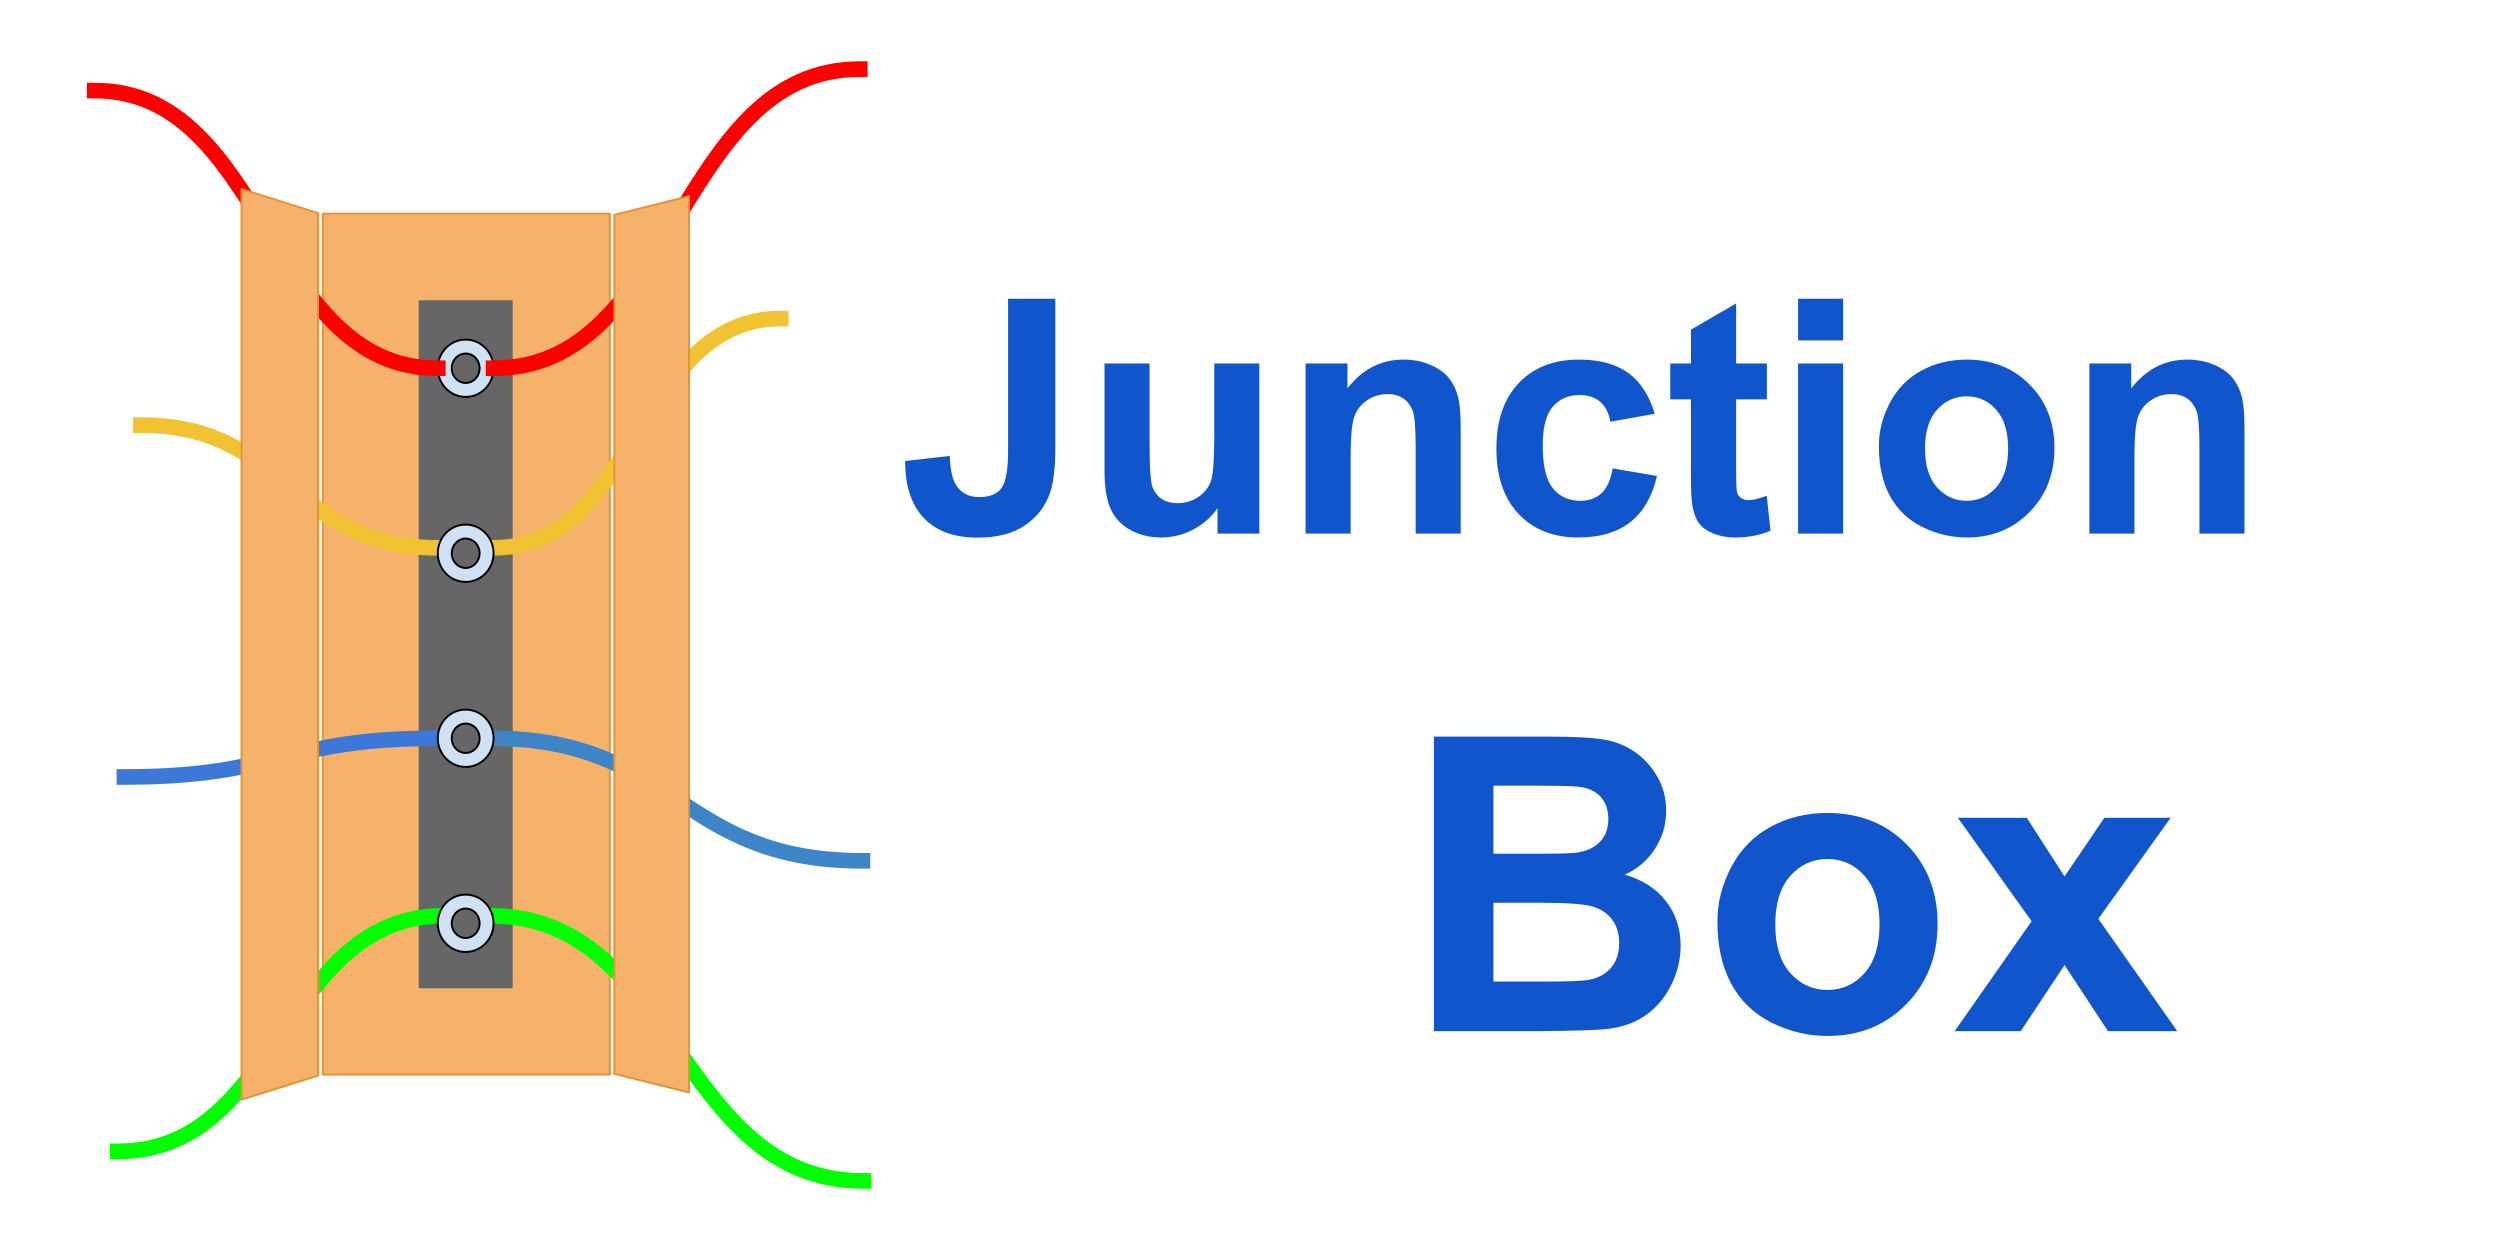 <svg version="1.1" viewBox="0.0 0.0 1280.0 640.0" fill="none" stroke="none" stroke-linecap="square" stroke-miterlimit="10" xmlns:xlink="http://www.w3.org/1999/xlink" xmlns="http://www.w3.org/2000/svg"><clipPath id="p.0"><path d="m0 0l1280.0 0l0 640.0l-1280.0 0l0 -640.0z" clip-rule="nonzero"/></clipPath><g clip-path="url(#p.0)"><path fill="#000000" fill-opacity="0.0" d="m0 0l1280.0 0l0 640.0l-1280.0 0z" fill-rule="evenodd"/><path fill="#000000" fill-opacity="0.0" d="m374.514 25.936l885.953 0l0 378.709l-885.953 0z" fill-rule="evenodd"/><path fill="#1155cc" d="m516.139 152.95l24.188 0l0 76.125q0 14.938 -2.625 22.969q-3.516 10.5 -12.797 16.859q-9.266 6.359 -24.438 6.359q-17.797 0 -27.406 -9.969q-9.594 -9.969 -9.672 -29.234l22.891 -2.625q0.406 10.328 3.031 14.594q3.938 6.484 11.969 6.484q8.125 0 11.484 -4.625q3.375 -4.641 3.375 -19.25l0 -77.688zm107.215 120.266l0 -13.047q-4.766 6.969 -12.516 11.0q-7.75 4.016 -16.359 4.016q-8.781 0 -15.766 -3.859q-6.969 -3.859 -10.094 -10.828q-3.109 -6.969 -3.109 -19.281l0 -55.125l23.062 0l0 40.031q0 18.375 1.266 22.531q1.266 4.141 4.625 6.562q3.375 2.406 8.547 2.406q5.906 0 10.578 -3.234q4.672 -3.234 6.391 -8.031q1.734 -4.812 1.734 -23.516l0 -36.75l23.047 0l0 87.125l-21.406 0zm124.512 0l-23.047 0l0 -44.469q0 -14.109 -1.484 -18.25q-1.469 -4.141 -4.797 -6.438q-3.312 -2.297 -7.984 -2.297q-6.0 0 -10.766 3.281q-4.75 3.281 -6.516 8.703q-1.75 5.406 -1.75 20.016l0 39.453l-23.062 0l0 -87.125l21.422 0l0 12.797q11.391 -14.766 28.703 -14.766q7.625 0 13.938 2.75q6.328 2.75 9.562 7.016q3.25 4.266 4.516 9.688q1.266 5.406 1.266 15.5l0 54.141zm99.34 -61.359l-22.719 4.094q-1.141 -6.797 -5.203 -10.234q-4.062 -3.453 -10.547 -3.453q-8.609 0 -13.734 5.953q-5.125 5.938 -5.125 19.875q0 15.516 5.203 21.922q5.203 6.391 13.984 6.391q6.562 0 10.75 -3.734q4.188 -3.734 5.906 -12.844l22.641 3.859q-3.531 15.578 -13.547 23.547q-10.0 7.953 -26.812 7.953q-19.109 0 -30.484 -12.062q-11.359 -12.062 -11.359 -33.391q0 -21.562 11.406 -33.578q11.406 -12.031 30.844 -12.031q15.922 0 25.312 6.859q9.391 6.844 13.484 20.875zm57.434 -25.766l0 18.375l-15.75 0l0 35.109q0 10.672 0.438 12.438q0.453 1.766 2.047 2.922q1.609 1.141 3.906 1.141q3.203 0 9.266 -2.219l1.969 17.875q-8.031 3.453 -18.203 3.453q-6.234 0 -11.25 -2.094q-5.0 -2.094 -7.344 -5.406q-2.328 -3.328 -3.234 -8.984q-0.734 -4.031 -0.734 -16.25l0 -37.984l-10.578 0l0 -18.375l10.578 0l0 -17.297l23.141 -13.453l0 30.75l15.75 0zm15.992 -11.812l0 -21.328l23.047 0l0 21.328l-23.047 0zm0 98.938l0 -87.125l23.047 0l0 87.125l-23.047 0zm41.348 -44.797q0 -11.484 5.656 -22.219q5.656 -10.75 16.031 -16.406q10.375 -5.672 23.172 -5.672q19.781 0 32.406 12.844q12.641 12.844 12.641 32.438q0 19.781 -12.766 32.781q-12.75 13.0 -32.109 13.0q-11.984 0 -22.859 -5.406q-10.859 -5.422 -16.516 -15.875q-5.656 -10.469 -5.656 -25.484zm23.625 1.234q0 12.969 6.141 19.859q6.156 6.891 15.188 6.891q9.016 0 15.125 -6.891q6.109 -6.891 6.109 -20.016q0 -12.797 -6.109 -19.688q-6.109 -6.891 -15.125 -6.891q-9.031 0 -15.188 6.891q-6.141 6.891 -6.141 19.844zm163.559 43.562l-23.047 0l0 -44.469q0 -14.109 -1.484 -18.25q-1.469 -4.141 -4.797 -6.438q-3.312 -2.297 -7.984 -2.297q-6.0 0 -10.766 3.281q-4.75 3.281 -6.516 8.703q-1.75 5.406 -1.75 20.016l0 39.453l-23.062 0l0 -87.125l21.422 0l0 12.797q11.391 -14.766 28.703 -14.766q7.625 0 13.938 2.75q6.328 2.75 9.562 7.016q3.25 4.266 4.516 9.688q1.266 5.406 1.266 15.5l0 54.141z" fill-rule="nonzero"/><path fill="#000000" fill-opacity="0.0" d="m709.751 316.71l498.047 0l0 297.354l-498.047 0z" fill-rule="evenodd"/><path fill="#1155cc" d="m734.173 377.153l60.281 0q17.906 0 26.688 1.5q8.797 1.484 15.734 6.219q6.953 4.734 11.578 12.609q4.625 7.859 4.625 17.625q0 10.594 -5.703 19.453q-5.703 8.844 -15.484 13.266q13.781 4.016 21.188 13.688q7.406 9.656 7.406 22.719q0 10.297 -4.781 20.016q-4.781 9.719 -13.062 15.531q-8.281 5.812 -20.406 7.141q-7.625 0.828 -36.734 1.031l-51.328 0l0 -150.797zm30.453 25.109l0 34.859l19.953 0q17.797 0 22.109 -0.516q7.828 -0.922 12.297 -5.391q4.484 -4.484 4.484 -11.781q0 -7.0 -3.859 -11.359q-3.859 -4.375 -11.469 -5.312q-4.531 -0.5 -26.031 -0.5l-17.484 0zm0 59.953l0 40.328l28.188 0q16.453 0 20.875 -0.922q6.797 -1.234 11.062 -6.016q4.266 -4.781 4.266 -12.812q0 -6.781 -3.297 -11.516q-3.281 -4.734 -9.516 -6.891q-6.219 -2.172 -27.0 -2.172l-24.578 0zm114.692 9.578q0 -14.406 7.094 -27.875q7.094 -13.484 20.109 -20.578q13.016 -7.094 29.062 -7.094q24.781 0 40.625 16.094q15.844 16.094 15.844 40.688q0 24.781 -16.0 41.094q-16.0 16.297 -40.266 16.297q-15.016 0 -28.656 -6.781q-13.625 -6.797 -20.719 -19.906q-7.094 -13.125 -7.094 -31.938zm29.625 1.531q0 16.266 7.703 24.906q7.719 8.625 19.031 8.625q11.312 0 18.969 -8.625q7.672 -8.641 7.672 -25.109q0 -16.047 -7.672 -24.688q-7.656 -8.641 -18.969 -8.641q-11.312 0 -19.031 8.641q-7.703 8.641 -7.703 24.891zm91.849 54.625l39.391 -56.266l-37.75 -52.969l35.281 0l19.344 30.031l20.359 -30.031l33.953 0l-37.031 51.734l40.422 57.5l-35.484 0l-22.219 -33.844l-22.422 33.844l-33.844 0z" fill-rule="nonzero"/><path fill="#f6b26b" d="m165.26 109.371l146.961 0l0 440.787l-146.961 0z" fill-rule="evenodd"/><path stroke="#e69138" stroke-width="1.0" stroke-linejoin="round" stroke-linecap="butt" d="m165.26 109.371l146.961 0l0 440.787l-146.961 0z" fill-rule="evenodd"/><path fill="#666666" d="m214.848 154.253l47.15 0l0 351.276l-47.15 0z" fill-rule="evenodd"/><path stroke="#666666" stroke-width="1.0" stroke-linejoin="round" stroke-linecap="butt" d="m214.848 154.253l47.15 0l0 351.276l-47.15 0z" fill-rule="evenodd"/><path fill="#cfe2f3" d="m224.139 188.542l0 0c0 -8.106 6.395 -14.677 14.283 -14.677l0 0c3.788 0 7.421 1.546 10.1 4.299c2.679 2.753 4.184 6.486 4.184 10.378l0 0c0 8.106 -6.395 14.677 -14.283 14.677l0 0c-7.889 0 -14.283 -6.571 -14.283 -14.677zm7.142 0l0 0c0 4.162 3.197 7.535 7.142 7.535c3.944 0 7.142 -3.374 7.142 -7.535l0 0c0 -4.162 -3.197 -7.535 -7.142 -7.535l0 0c-3.944 0 -7.142 3.374 -7.142 7.535z" fill-rule="evenodd"/><path stroke="#000000" stroke-width="1.0" stroke-linejoin="round" stroke-linecap="butt" d="m224.139 188.542l0 0c0 -8.106 6.395 -14.677 14.283 -14.677l0 0c3.788 0 7.421 1.546 10.1 4.299c2.679 2.753 4.184 6.486 4.184 10.378l0 0c0 8.106 -6.395 14.677 -14.283 14.677l0 0c-7.889 0 -14.283 -6.571 -14.283 -14.677zm7.142 0l0 0c0 4.162 3.197 7.535 7.142 7.535c3.944 0 7.142 -3.374 7.142 -7.535l0 0c0 -4.162 -3.197 -7.535 -7.142 -7.535l0 0c-3.944 0 -7.142 3.374 -7.142 7.535z" fill-rule="evenodd"/><path fill="#000000" fill-opacity="0.0" d="m252.706 188.542c46.874 0 70.311 -38.291 93.748 -76.583c23.437 -38.291 46.874 -76.583 93.748 -76.583" fill-rule="evenodd"/><path stroke="#ff0000" stroke-width="8.0" stroke-linejoin="round" stroke-linecap="butt" d="m252.706 188.542c46.874 0 70.311 -38.291 93.748 -76.583c23.437 -38.291 46.874 -76.583 93.748 -76.583" fill-rule="evenodd"/><path fill="#000000" fill-opacity="0.0" d="m252.706 280.485c36.764 0 55.146 -29.346 73.528 -58.693c18.382 -29.346 36.764 -58.693 73.528 -58.693" fill-rule="evenodd"/><path stroke="#f1c232" stroke-width="8.0" stroke-linejoin="round" stroke-linecap="butt" d="m252.706 280.485c36.764 0 55.146 -29.346 73.528 -58.693c18.382 -29.346 36.764 -58.693 73.528 -58.693" fill-rule="evenodd"/><path fill="#000000" fill-opacity="0.0" d="m250.879 468.876c47.787 0 71.681 33.937 95.575 67.874c23.894 33.937 47.787 67.874 95.575 67.874" fill-rule="evenodd"/><path stroke="#00ff00" stroke-width="8.0" stroke-linejoin="round" stroke-linecap="butt" d="m250.879 468.876c47.787 0 71.681 33.937 95.575 67.874c23.894 33.937 47.787 67.874 95.575 67.874" fill-rule="evenodd"/><path fill="#000000" fill-opacity="0.0" d="m441.572 440.731c-47.559 0 -71.339 -15.685 -95.118 -31.37c-23.78 -15.685 -47.559 -31.37 -95.118 -31.37" fill-rule="evenodd"/><path stroke="#3d85c6" stroke-width="8.0" stroke-linejoin="round" stroke-linecap="butt" d="m441.572 440.731c-47.559 0 -71.339 -15.685 -95.118 -31.37c-23.78 -15.685 -47.559 -31.37 -95.118 -31.37" fill-rule="evenodd"/><path fill="#000000" fill-opacity="0.0" d="m224.139 188.542c-43.921 0 -65.882 -35.543 -87.843 -71.087c-21.961 -35.543 -43.921 -71.087 -87.843 -71.087" fill-rule="evenodd"/><path stroke="#ff0000" stroke-width="8.0" stroke-linejoin="round" stroke-linecap="butt" d="m224.139 188.542c-43.921 0 -65.882 -35.543 -87.843 -71.087c-21.961 -35.543 -43.921 -71.087 -87.843 -71.087" fill-rule="evenodd"/><path fill="#000000" fill-opacity="0.0" d="m224.138 280.485c-38.024 0 -57.035 -15.709 -76.047 -31.417c-19.012 -15.709 -38.024 -31.417 -76.047 -31.417" fill-rule="evenodd"/><path stroke="#f1c232" stroke-width="8.0" stroke-linejoin="round" stroke-linecap="butt" d="m224.138 280.485c-38.024 0 -57.035 -15.709 -76.047 -31.417c-19.012 -15.709 -38.024 -31.417 -76.047 -31.417" fill-rule="evenodd"/><path fill="#000000" fill-opacity="0.0" d="m63.693 397.804c40.11 0 60.165 -4.953 80.22 -9.906c20.055 -4.953 40.11 -9.906 80.22 -9.906" fill-rule="evenodd"/><path stroke="#3c78d8" stroke-width="8.0" stroke-linejoin="round" stroke-linecap="butt" d="m63.693 397.804c40.11 0 60.165 -4.953 80.22 -9.906c20.055 -4.953 40.11 -9.906 80.22 -9.906" fill-rule="evenodd"/><path fill="#000000" fill-opacity="0.0" d="m227.503 468.876c-41.795 0 -62.693 30.15 -83.591 60.299c-20.898 30.15 -41.795 60.299 -83.591 60.299" fill-rule="evenodd"/><path stroke="#00ff00" stroke-width="8.0" stroke-linejoin="round" stroke-linecap="butt" d="m227.503 468.876c-41.795 0 -62.693 30.15 -83.591 60.299c-20.898 30.15 -41.795 60.299 -83.591 60.299" fill-rule="evenodd"/><path fill="#cfe2f3" d="m224.139 283.267l0 0c0 -8.106 6.395 -14.677 14.283 -14.677l0 0c3.788 0 7.421 1.546 10.1 4.299c2.679 2.753 4.184 6.486 4.184 10.378l0 0c0 8.106 -6.395 14.677 -14.283 14.677l0 0c-7.889 0 -14.283 -6.571 -14.283 -14.677zm7.142 0l0 0c0 4.162 3.197 7.535 7.142 7.535c3.944 0 7.142 -3.374 7.142 -7.535l0 0c0 -4.162 -3.197 -7.535 -7.142 -7.535l0 0c-3.944 0 -7.142 3.374 -7.142 7.535z" fill-rule="evenodd"/><path stroke="#000000" stroke-width="1.0" stroke-linejoin="round" stroke-linecap="butt" d="m224.139 283.267l0 0c0 -8.106 6.395 -14.677 14.283 -14.677l0 0c3.788 0 7.421 1.546 10.1 4.299c2.679 2.753 4.184 6.486 4.184 10.378l0 0c0 8.106 -6.395 14.677 -14.283 14.677l0 0c-7.889 0 -14.283 -6.571 -14.283 -14.677zm7.142 0l0 0c0 4.162 3.197 7.535 7.142 7.535c3.944 0 7.142 -3.374 7.142 -7.535l0 0c0 -4.162 -3.197 -7.535 -7.142 -7.535l0 0c-3.944 0 -7.142 3.374 -7.142 7.535z" fill-rule="evenodd"/><path fill="#cfe2f3" d="m224.139 377.993l0 0c0 -8.106 6.395 -14.677 14.283 -14.677l0 0c3.788 0 7.421 1.546 10.1 4.299c2.679 2.753 4.184 6.486 4.184 10.378l0 0c0 8.106 -6.395 14.677 -14.283 14.677l0 0c-7.889 0 -14.283 -6.571 -14.283 -14.677zm7.142 0l0 0c0 4.162 3.197 7.535 7.142 7.535c3.944 0 7.142 -3.374 7.142 -7.535l0 0c0 -4.162 -3.197 -7.535 -7.142 -7.535l0 0c-3.944 0 -7.142 3.374 -7.142 7.535z" fill-rule="evenodd"/><path stroke="#000000" stroke-width="1.0" stroke-linejoin="round" stroke-linecap="butt" d="m224.139 377.993l0 0c0 -8.106 6.395 -14.677 14.283 -14.677l0 0c3.788 0 7.421 1.546 10.1 4.299c2.679 2.753 4.184 6.486 4.184 10.378l0 0c0 8.106 -6.395 14.677 -14.283 14.677l0 0c-7.889 0 -14.283 -6.571 -14.283 -14.677zm7.142 0l0 0c0 4.162 3.197 7.535 7.142 7.535c3.944 0 7.142 -3.374 7.142 -7.535l0 0c0 -4.162 -3.197 -7.535 -7.142 -7.535l0 0c-3.944 0 -7.142 3.374 -7.142 7.535z" fill-rule="evenodd"/><path fill="#cfe2f3" d="m224.139 472.718l0 0c0 -8.106 6.395 -14.677 14.283 -14.677l0 0c3.788 0 7.421 1.546 10.1 4.299c2.679 2.753 4.184 6.486 4.184 10.378l0 0c0 8.106 -6.395 14.677 -14.283 14.677l0 0c-7.889 0 -14.283 -6.571 -14.283 -14.677zm7.142 0l0 0c0 4.162 3.197 7.535 7.142 7.535c3.944 0 7.142 -3.374 7.142 -7.535l0 0c0 -4.162 -3.197 -7.535 -7.142 -7.535l0 0c-3.944 0 -7.142 3.374 -7.142 7.535z" fill-rule="evenodd"/><path stroke="#000000" stroke-width="1.0" stroke-linejoin="round" stroke-linecap="butt" d="m224.139 472.718l0 0c0 -8.106 6.395 -14.677 14.283 -14.677l0 0c3.788 0 7.421 1.546 10.1 4.299c2.679 2.753 4.184 6.486 4.184 10.378l0 0c0 8.106 -6.395 14.677 -14.283 14.677l0 0c-7.889 0 -14.283 -6.571 -14.283 -14.677zm7.142 0l0 0c0 4.162 3.197 7.535 7.142 7.535c3.944 0 7.142 -3.374 7.142 -7.535l0 0c0 -4.162 -3.197 -7.535 -7.142 -7.535l0 0c-3.944 0 -7.142 3.374 -7.142 7.535z" fill-rule="evenodd"/><path fill="#f6b26b" d="m123.664 96.773l39.15 12.316l0 441.604l-39.15 12.316z" fill-rule="evenodd"/><path stroke="#e69138" stroke-width="1.0" stroke-linejoin="round" stroke-linecap="butt" d="m123.664 96.773l39.15 12.316l0 441.604l-39.15 12.316z" fill-rule="evenodd"/><path fill="#f6b26b" d="m352.756 559.335l-38.205 -9.551l0 -439.795l38.205 -9.551z" fill-rule="evenodd"/><path stroke="#e69138" stroke-width="1.0" stroke-linejoin="round" stroke-linecap="butt" d="m352.756 559.335l-38.205 -9.551l0 -439.795l38.205 -9.551z" fill-rule="evenodd"/></g></svg>
